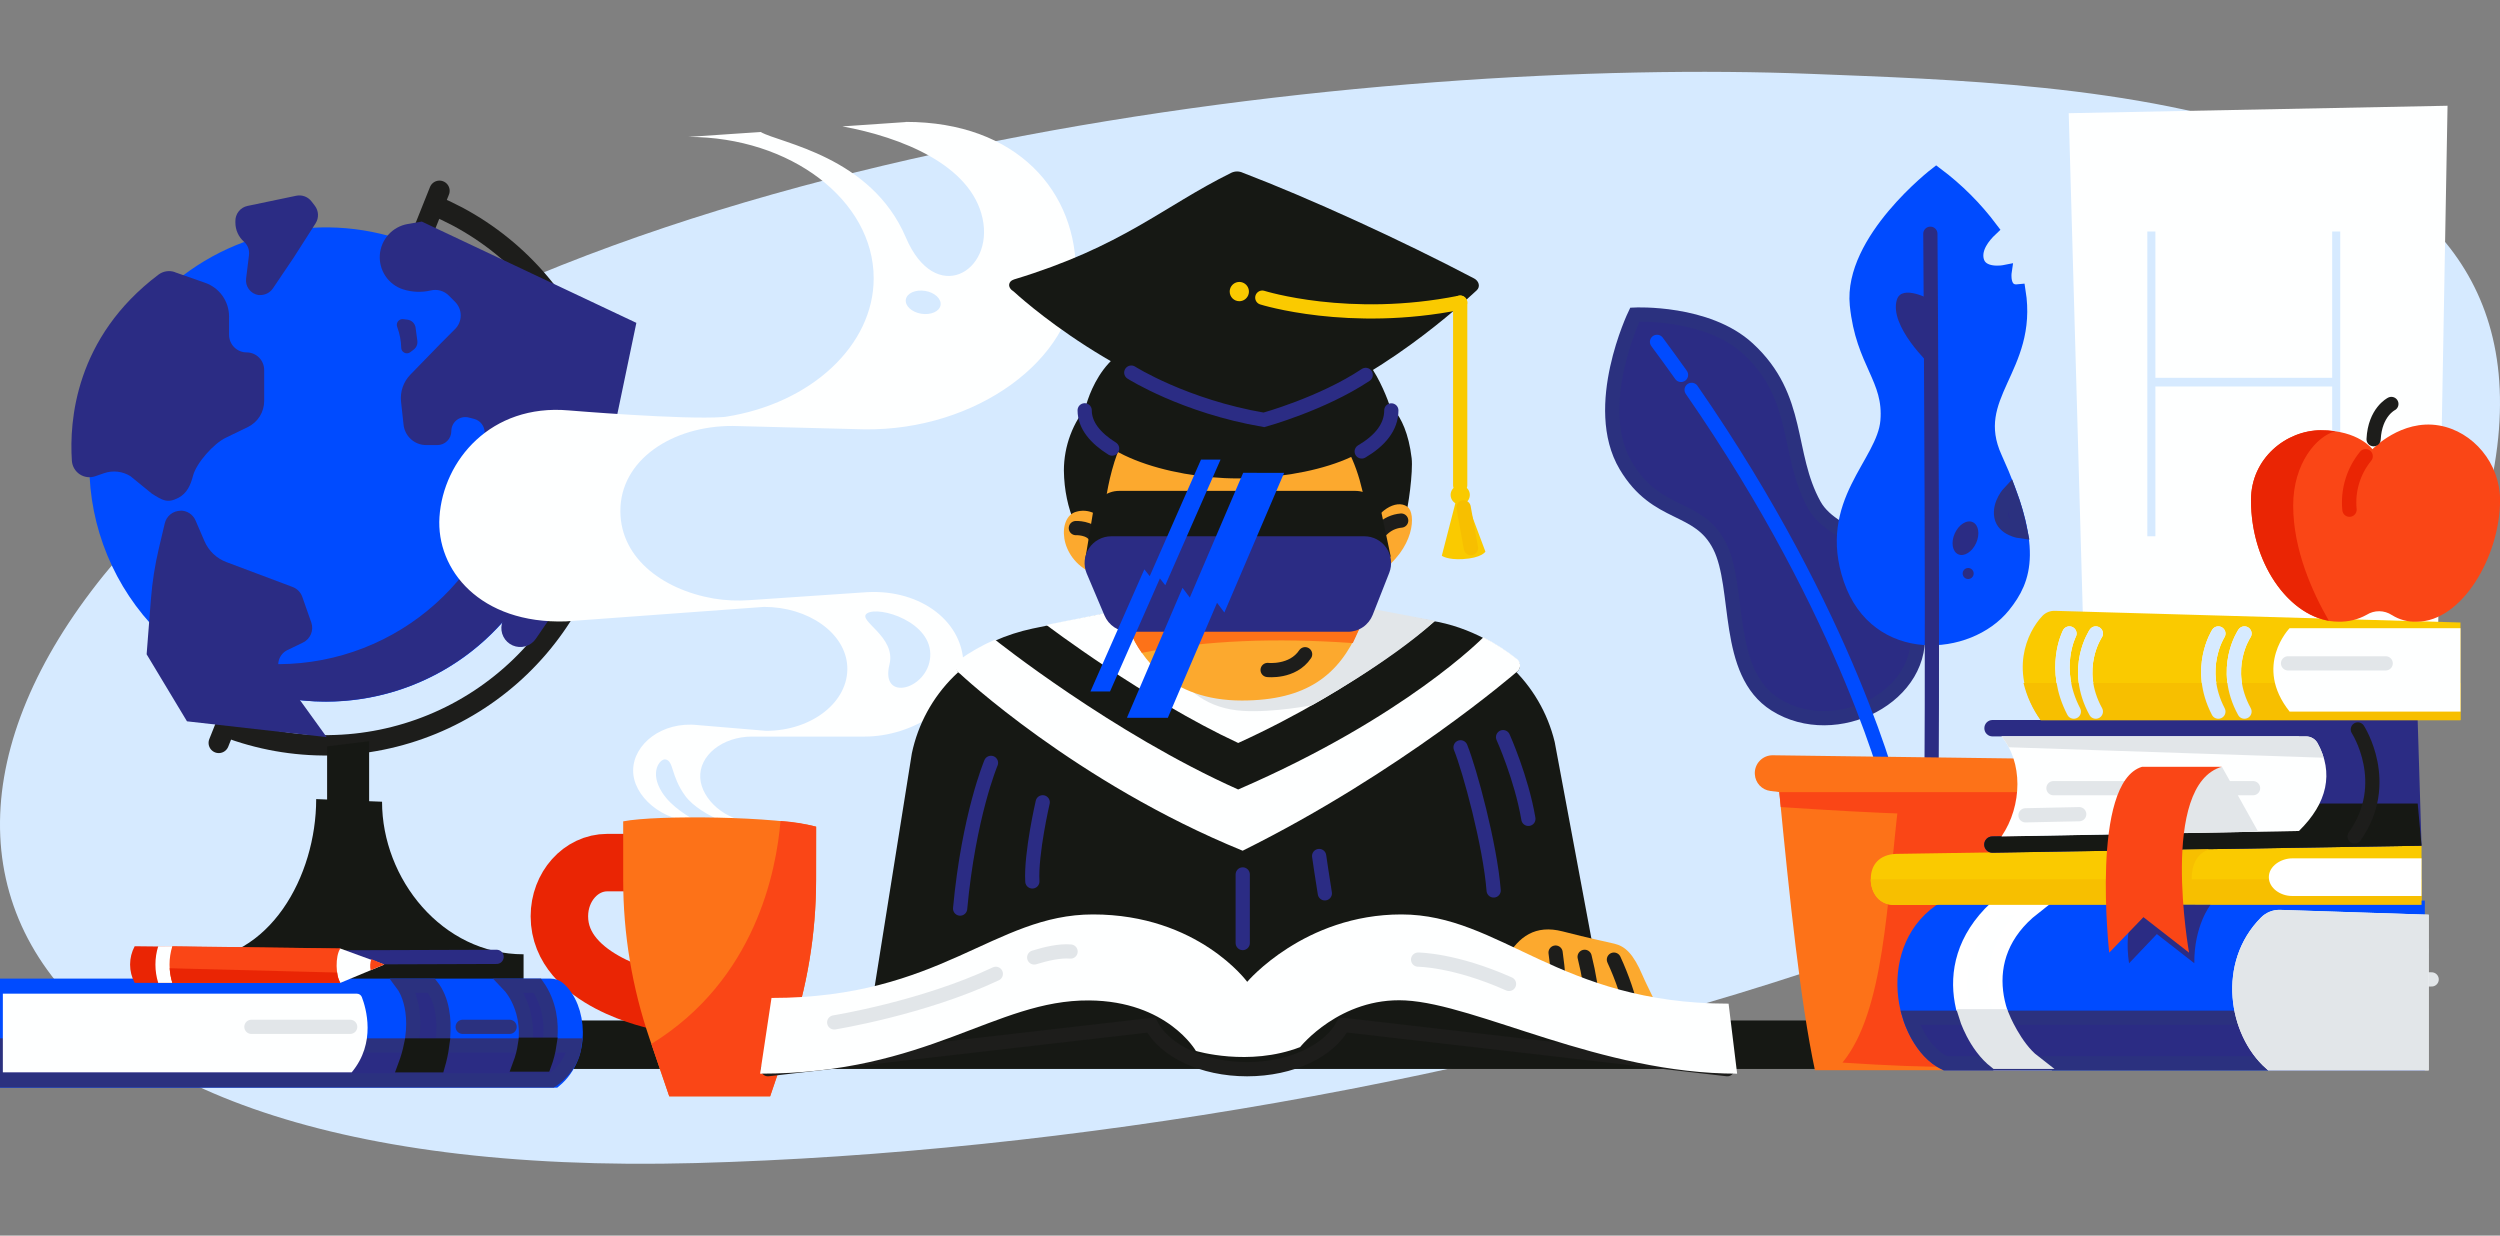 <svg width="348" height="172" viewBox="0 0 348 172" fill="none" xmlns="http://www.w3.org/2000/svg">
  <rect x="0" y="0" width="348" height="172" fill="#808080" stroke="none"/>
  <g clip-path="url(#clip0_543_7676)">
  <path d="M252.159 10.286C192.828 7.94 82.405 19.476 29.258 64.991C-23.888 110.506 -6.505 164.659 96.825 161.899C200.155 159.138 333.563 120.791 346.194 69.759C360.196 13.132 289.349 11.767 252.159 10.286Z" fill="#D6EAFF"/>
  <path d="M31.444 101.183C40.718 104.728 50.99 104.598 60.171 100.82C69.353 97.041 76.752 89.899 80.863 80.846C84.974 71.793 85.487 61.51 82.299 52.091C79.111 42.672 72.461 34.825 63.702 30.147C62.644 29.587 61.563 29.073 60.459 28.604" stroke="#1D1D1B" stroke-width="2.84" stroke-linecap="round" stroke-linejoin="round"/>
  <path d="M32.742 97.675L30.428 90.592L38.802 94.422L32.742 97.675Z" fill="#1D1D1B"/>
  <path d="M58.813 32.474L61.186 38.268L53.312 34.772L58.813 32.474Z" fill="#1D1D1B"/>
  <path d="M30.452 103.41L61.174 26.56" stroke="#1D1D1B" stroke-width="2.84" stroke-linecap="round" stroke-linejoin="round"/>
  <path d="M12.43 64.661C12.43 58.132 14.362 51.75 17.982 46.321C21.601 40.893 26.746 36.662 32.765 34.163C38.784 31.665 45.407 31.011 51.797 32.285C58.187 33.558 64.056 36.702 68.663 41.319C73.269 45.935 76.407 51.817 77.678 58.221C78.949 64.624 78.296 71.261 75.803 77.293C73.31 83.325 69.088 88.481 63.671 92.108C58.254 95.735 51.885 97.671 45.37 97.671C36.634 97.671 28.256 94.193 22.078 88.003C15.901 81.812 12.43 73.416 12.43 64.661Z" fill="#004BFF"/>
  <path d="M24.34 37.89L28.575 39.373C29.543 39.715 30.381 40.349 30.974 41.188C31.566 42.027 31.885 43.03 31.885 44.058V46.604C31.885 47.254 32.142 47.877 32.601 48.336C33.059 48.796 33.681 49.054 34.33 49.054C34.978 49.054 35.6 49.312 36.058 49.771C36.517 50.231 36.774 50.854 36.774 51.504V55.811C36.775 56.569 36.562 57.312 36.161 57.954C35.759 58.596 35.185 59.112 34.504 59.442L31.428 60.934C29.758 61.729 27.341 64.433 26.868 66.227C26.523 67.547 26.035 68.661 24.832 69.297C23.293 70.093 22.622 69.647 21.145 68.717L18.173 66.295C17.633 65.953 17.023 65.737 16.388 65.662C15.754 65.587 15.111 65.655 14.506 65.861L13.236 66.299C12.88 66.42 12.502 66.457 12.13 66.408C11.758 66.359 11.402 66.225 11.09 66.016C10.777 65.808 10.517 65.53 10.329 65.204C10.141 64.879 10.03 64.514 10.005 64.139C9.636 58.643 10.442 46.982 22.062 38.228C22.384 37.985 22.761 37.827 23.159 37.766C23.558 37.704 23.965 37.743 24.344 37.878" fill="#2B2C84"/>
  <path d="M25.142 71.075C25.583 71.076 26.015 71.206 26.383 71.449C26.752 71.692 27.042 72.037 27.218 72.443L28.464 75.335C28.751 76 29.169 76.6 29.692 77.099C30.216 77.599 30.835 77.987 31.512 78.242L40.739 81.71C41.048 81.827 41.328 82.01 41.559 82.246C41.79 82.482 41.966 82.766 42.076 83.078L43.334 86.658C43.515 87.183 43.497 87.756 43.285 88.269C43.072 88.782 42.678 89.2 42.179 89.442L40.013 90.488C39.714 90.631 39.45 90.839 39.241 91.096C39.031 91.353 38.88 91.653 38.799 91.975C38.718 92.296 38.709 92.632 38.772 92.958C38.835 93.284 38.968 93.592 39.163 93.86L45.474 102.61L26.027 100.407L20.411 91.076L21.01 83.396C21.197 81.014 21.566 78.65 22.114 76.325L22.939 72.841C23.057 72.344 23.338 71.902 23.738 71.585C24.138 71.268 24.632 71.096 25.142 71.095" fill="#2B2C84"/>
  <path d="M81.518 78.799L88.582 44.942L58.714 30.843L56.753 31.181C55.722 31.359 54.78 31.877 54.077 32.654C53.374 33.43 52.95 34.42 52.873 35.465C52.797 36.511 53.071 37.553 53.654 38.424C54.236 39.295 55.092 39.946 56.086 40.273C57.351 40.68 58.703 40.732 59.995 40.424C60.435 40.323 60.893 40.336 61.326 40.461C61.759 40.587 62.153 40.82 62.472 41.14L63.353 42.023C63.6 42.27 63.797 42.565 63.93 42.888C64.064 43.212 64.133 43.559 64.133 43.91C64.133 44.26 64.064 44.607 63.93 44.931C63.797 45.255 63.6 45.549 63.353 45.797L61.369 47.785L57.114 52.16C56.638 52.652 56.276 53.242 56.053 53.89C55.83 54.537 55.752 55.226 55.824 55.907L56.174 59.116C56.258 59.896 56.626 60.617 57.209 61.142C57.791 61.666 58.546 61.956 59.329 61.956H60.88C61.136 61.956 61.389 61.906 61.625 61.808C61.861 61.71 62.075 61.566 62.255 61.385C62.436 61.204 62.579 60.989 62.677 60.753C62.775 60.517 62.825 60.263 62.825 60.007C62.825 59.709 62.893 59.415 63.025 59.148C63.156 58.881 63.346 58.647 63.581 58.465C63.817 58.283 64.091 58.157 64.382 58.098C64.673 58.038 64.974 58.047 65.262 58.122L66 58.313C66.418 58.421 66.789 58.665 67.053 59.007C67.318 59.349 67.461 59.769 67.461 60.202V63.261C67.461 63.517 67.511 63.77 67.609 64.006C67.706 64.243 67.85 64.458 68.03 64.639C68.211 64.82 68.425 64.963 68.661 65.061C68.897 65.159 69.15 65.209 69.405 65.209H72.247C72.493 65.213 72.736 65.272 72.957 65.38C74.656 66.176 74.525 68.677 72.799 69.425L71.56 69.966C70.781 70.303 70.103 70.837 69.592 71.516C69.081 72.195 68.755 72.996 68.647 73.84L68.473 75.204C68.371 75.997 68.465 76.803 68.746 77.552C69.027 78.301 69.486 78.969 70.084 79.499C70.436 79.812 70.697 80.213 70.842 80.662C70.986 81.11 71.008 81.589 70.905 82.049L69.85 86.857C69.718 87.454 69.797 88.079 70.074 88.624C70.35 89.169 70.808 89.6 71.367 89.845C71.927 90.089 72.554 90.131 73.141 89.963C73.727 89.796 74.238 89.428 74.584 88.925L81.518 78.799Z" fill="#2B2C84"/>
  <path d="M58.094 47.451L57.852 45.622C57.815 45.336 57.684 45.071 57.48 44.867C57.276 44.664 57.01 44.535 56.725 44.5L56.153 44.429C56.014 44.407 55.873 44.422 55.742 44.473C55.611 44.524 55.496 44.608 55.408 44.718C55.321 44.828 55.264 44.959 55.243 45.099C55.223 45.238 55.24 45.38 55.292 45.511L55.32 45.59C55.645 46.483 55.824 47.424 55.848 48.374C55.845 48.526 55.886 48.676 55.966 48.806C56.046 48.935 56.161 49.039 56.298 49.105C56.436 49.171 56.589 49.196 56.739 49.177C56.89 49.158 57.032 49.096 57.149 48.999L57.59 48.66C57.771 48.523 57.913 48.341 58.001 48.132C58.09 47.922 58.122 47.693 58.094 47.467" fill="#2B2C84"/>
  <path d="M34.659 35.508L34.262 38.745C34.184 39.283 34.322 39.83 34.645 40.266C34.969 40.702 35.452 40.992 35.989 41.072C36.068 41.076 36.147 41.076 36.227 41.072C36.569 41.073 36.906 40.992 37.21 40.835C37.514 40.678 37.776 40.449 37.973 40.169L40.878 35.861L43.93 31.089C44.166 30.719 44.283 30.284 44.264 29.845C44.244 29.406 44.09 28.983 43.823 28.635L43.366 28.042C43.123 27.723 42.795 27.479 42.419 27.338C42.044 27.198 41.636 27.166 41.243 27.247L34.461 28.663C33.969 28.764 33.529 29.037 33.219 29.432C32.909 29.827 32.748 30.32 32.766 30.822V30.977C32.764 31.486 32.871 31.988 33.08 32.452C33.289 32.915 33.595 33.328 33.976 33.662C34.233 33.89 34.429 34.177 34.547 34.499C34.666 34.821 34.703 35.168 34.655 35.508" fill="#2B2C84"/>
  <path d="M62.043 36.192C67.68 41.886 71.055 49.441 71.538 57.447C72.022 65.452 69.581 73.361 64.671 79.694C59.761 86.027 52.718 90.353 44.857 91.862C36.997 93.371 28.858 91.961 21.959 87.895C25.257 91.227 29.227 93.816 33.602 95.489C37.978 97.161 42.659 97.88 47.334 97.596C52.008 97.313 56.569 96.034 60.711 93.844C64.854 91.654 68.483 88.605 71.356 84.899C74.229 81.193 76.281 76.915 77.374 72.352C78.467 67.788 78.576 63.044 77.695 58.434C76.814 53.825 74.962 49.457 72.263 45.621C69.564 41.786 66.08 38.572 62.043 36.192Z" fill="#2B2C84"/>
  <path d="M51.383 111.953H45.533V103.9L51.383 103.172V111.953Z" fill="#161814"/>
  <path d="M53.181 111.599L44.013 111.233C44.013 121.972 37.54 133.74 26.428 133.74H24.4V136.981H72.882V132.837C61.551 132.837 53.181 122.35 53.181 111.599Z" fill="#161814"/>
  <path d="M334.157 142.049H19.002V148.798H334.157V142.049Z" fill="#161814"/>
  <g style="mix-blend-mode:lighten">
  <g style="mix-blend-mode:lighten">
  <g style="mix-blend-mode:lighten">
  <path d="M126.074 16.991L117.256 17.595C125.455 19.091 135.167 22.941 136.774 30.406C138.381 37.871 130.174 42.651 126.09 33.046C121.264 21.727 108.564 19.922 105.874 18.371L95.821 19.059C110.045 19.059 121.617 27.888 121.617 38.738C121.617 48.044 112.954 56.154 101.02 58.015C100.932 58.015 100.806 58.043 100.651 58.055H100.623C94.999 58.453 79.112 57.124 79.112 57.124C68.338 56.209 61.702 64.064 61.174 71.959C60.686 79.313 66.822 86.865 78.747 86.499L106.362 84.479C112.489 84.479 117.712 88.102 117.942 92.771C118.184 97.679 113.021 101.732 106.64 101.732L97.166 100.936C92.146 100.372 88.173 103.593 88.133 107.212C88.094 110.832 92.213 114.371 96.924 114.371H97.035C95.916 113.683 93.519 112.403 92.186 110.334C90.328 107.459 91.892 105.61 92.606 105.709C93.817 105.88 93.336 107.964 95.384 110.784C96.428 112.216 98.627 113.568 100.682 114.363H104.893C101.012 114.363 97.67 111.269 97.476 108.314C97.273 105.152 100.583 102.531 104.683 102.531H120.367C127.078 102.531 133.96 98.033 134.111 92.915C134.301 86.631 128.225 82.009 120.673 82.431L104.401 83.536C102.717 83.663 101.024 83.59 99.357 83.318C92.031 82.045 86.006 77.408 86.371 70.535C86.768 63.484 94.368 58.974 102.754 59.312L120.339 59.765C135.817 59.96 149.478 50.065 149.763 38.499C150.057 26.663 141.524 16.967 126.078 16.967L126.074 16.991ZM120.705 85.374C122.36 84.304 129.833 86.567 129.487 91.423C129.178 95.973 122.487 97.822 123.816 92.489C124.788 88.583 119.204 86.344 120.705 85.374ZM130.924 42.48C130.781 43.355 129.579 43.884 128.245 43.673C126.912 43.463 125.947 42.564 126.094 41.685C126.241 40.806 127.439 40.281 128.773 40.492C130.106 40.703 131.071 41.605 130.924 42.48Z" fill="#FEFFFF"/>
  </g>
  </g>
  </g>
  <path d="M88.582 120.074H84.534C80.855 120.074 77.866 123.419 77.866 127.547C77.866 136.639 91.642 139.336 91.642 139.336" stroke="#EA2504" stroke-width="8" stroke-miterlimit="10"/>
  <path d="M113.616 115.075C108.314 113.624 91.439 113.413 86.748 114.332V122.465C86.745 129.981 87.983 137.446 90.411 144.558L93.162 152.612H107.203L109.933 144.558C112.359 137.446 113.598 129.981 113.6 122.465L113.616 115.075Z" fill="#FD7218"/>
  <path d="M108.644 114.292C108.064 121.216 105.171 136.385 90.669 145.314L93.162 152.612H107.203L109.934 144.558C112.36 137.446 113.599 129.982 113.601 122.465V115.076C111.973 114.649 110.307 114.382 108.628 114.28" fill="#FA4616"/>
  <path d="M199.305 87.386L171.798 82.868L143.509 88.46C139.443 89.265 135.702 91.25 132.754 94.17C129.806 97.089 127.779 100.813 126.927 104.878L121.018 141.933H223.629L216.414 103.283C215.437 99.24 213.293 95.575 210.251 92.746C207.208 89.917 203.401 88.048 199.305 87.374" fill="#161814"/>
  <path d="M199.138 86.372L171.821 81.707L143.727 87.498C140.068 88.278 136.612 89.814 133.579 92.008C133.435 92.112 133.32 92.251 133.242 92.411C133.165 92.571 133.128 92.748 133.135 92.926C133.142 93.104 133.193 93.277 133.283 93.43C133.373 93.584 133.499 93.713 133.65 93.805L172.353 117.621L211.04 93.627C211.187 93.536 211.31 93.412 211.398 93.265C211.487 93.117 211.54 92.95 211.552 92.778C211.563 92.606 211.534 92.434 211.465 92.276C211.397 92.118 211.292 91.978 211.159 91.869C209.215 90.278 204.873 87.255 199.138 86.388" fill="#161814"/>
  <path d="M172.353 109.897C154.808 102.062 138.508 89.041 138.508 89.041C136.721 89.812 135.023 90.776 133.444 91.916C132.825 92.37 132.789 93.249 133.639 93.79C133.639 93.79 149.748 108.939 172.977 118.42C195.035 107.475 211.029 93.611 211.029 93.611C211.181 93.522 211.311 93.4 211.408 93.253C211.505 93.106 211.567 92.938 211.588 92.763C211.609 92.588 211.589 92.41 211.53 92.244C211.471 92.077 211.374 91.927 211.247 91.805C209.77 90.613 208.174 89.576 206.484 88.711C206.484 88.711 195.682 99.803 172.353 109.897Z" fill="#FEFFFF"/>
  <path d="M209.227 102.611C209.227 102.611 211.79 108.299 212.751 113.986" stroke="#2B2C84" stroke-width="1.98" stroke-miterlimit="10" stroke-linecap="round"/>
  <path d="M203.309 104.026C204.587 107.176 207.417 117.604 207.917 123.952" stroke="#2B2C84" stroke-width="1.98" stroke-miterlimit="10" stroke-linecap="round"/>
  <path d="M145.652 86.989C145.652 86.989 159.265 97.33 172.357 103.423C189.204 95.755 199.69 86.468 199.69 86.468C199.507 86.436 199.329 86.4 199.142 86.373L176.211 82.455L167.984 82.499L145.652 86.989Z" fill="#FEFFFF"/>
  <path d="M172.988 121.721V131.27" stroke="#2B2C84" stroke-width="1.98" stroke-miterlimit="10" stroke-linecap="round"/>
  <path d="M199.769 86.415L176.211 81.957L167.984 82.498L160.475 84.041C161.003 88.873 163.281 98.359 173.016 98.955C177.334 99.214 182.652 98.16 182.652 98.16C182.652 98.16 193.336 92.27 199.781 86.411" fill="#E2E6E9"/>
  <path d="M137.945 106.19C137.945 106.19 134.853 113.504 133.65 126.474" stroke="#2B2C84" stroke-width="1.98" stroke-miterlimit="10" stroke-linecap="round"/>
  <path d="M145.144 111.679C145.144 111.679 143.489 118.806 143.703 122.695" stroke="#2B2C84" stroke-width="1.98" stroke-miterlimit="10" stroke-linecap="round"/>
  <path d="M183.625 119.155C183.625 119.155 184.144 122.735 184.418 124.353" stroke="#2B2C84" stroke-width="1.98" stroke-miterlimit="10" stroke-linecap="round"/>
  <path d="M158.201 58.89C156.217 60.203 153.042 63.038 152.224 71.43C151.406 79.822 155.828 84.531 157.312 87.939C158.796 91.348 162.753 97.513 172.857 97.513C181.882 97.513 186.371 93.981 189.129 87.681C191.887 81.381 194.769 65.659 189.8 60.525C184.831 55.39 169.115 51.612 158.189 58.89" fill="#FCA92E"/>
  <path d="M151.573 56.214C149.333 58.787 148.096 62.085 148.093 65.501C148.16 71.1 150.399 75.085 152.276 77.034L153.617 72.588C153.617 72.588 153.935 64.148 157.852 58.513L151.573 56.214Z" fill="#161814"/>
  <path d="M192.3 55.648C192.3 55.648 195.673 56.75 196.503 63.79C196.713 65.587 196.034 70.849 195.574 71.991C194.899 73.677 192.165 75.928 190.482 77.376C190.482 77.376 191.161 66.311 185.779 59.876L192.3 55.648Z" fill="#161814"/>
  <path d="M190.8 73.764C191.514 71.263 194.324 69.389 195.907 70.539C197.154 71.43 196.959 76.397 191.907 79.806L190.8 73.764Z" fill="#FCA92E"/>
  <path d="M149.799 71.239C147.235 71.915 147.235 77.602 152.049 79.805L153.617 72.595C153.207 71.992 152.615 71.536 151.929 71.292C151.243 71.049 150.497 71.03 149.799 71.239Z" fill="#FCA92E"/>
  <path d="M193.673 57.128C193.673 63.42 182.009 66.597 172.294 66.597C162.578 66.597 150.998 62.915 150.998 57.128C150.998 57.128 152.946 47.543 161.122 47.543H185.791C190.812 47.543 193.673 57.128 193.673 57.128Z" fill="#161814"/>
  <path d="M154.808 62.442C152.462 60.982 150.986 59.184 150.986 57.116" stroke="#2B2C84" stroke-width="1.98" stroke-miterlimit="10" stroke-linecap="round"/>
  <path d="M193.673 57.128C193.673 59.462 192.066 61.368 189.55 62.843" stroke="#2B2C84" stroke-width="1.98" stroke-miterlimit="10" stroke-linecap="round"/>
  <path d="M141.12 38.908C156.312 34.307 161.824 28.783 171.409 24.046C171.657 23.929 171.928 23.868 172.202 23.868C172.477 23.868 172.748 23.929 172.996 24.046C182.176 27.554 195.034 33.416 205.198 38.761C205.857 39.107 206.103 39.899 205.563 40.408C201.801 43.936 189.57 54.638 175.925 58.456C156.34 54.853 141.131 40.599 141.131 40.599C140.139 39.994 140.377 39.139 141.108 38.92" fill="#161814"/>
  <path d="M175.711 41.431C175.711 41.431 187.792 45.241 203.258 42.127" stroke="#FACA00" stroke-width="1.98" stroke-linecap="round" stroke-linejoin="round"/>
  <path d="M203.258 67.548V42.126" stroke="#FACA00" stroke-width="1.98" stroke-linecap="round" stroke-linejoin="round"/>
  <path d="M201.924 68.897C201.924 68.632 202.001 68.372 202.148 68.151C202.295 67.93 202.504 67.757 202.748 67.656C202.993 67.554 203.262 67.527 203.522 67.578C203.782 67.63 204.02 67.758 204.207 67.945C204.395 68.133 204.522 68.372 204.574 68.632C204.625 68.893 204.598 69.163 204.497 69.408C204.395 69.653 204.223 69.862 204.002 70.009C203.782 70.156 203.523 70.234 203.258 70.233C203.083 70.233 202.909 70.199 202.748 70.132C202.586 70.064 202.439 69.966 202.315 69.842C202.191 69.718 202.093 69.57 202.026 69.408C201.959 69.246 201.924 69.073 201.924 68.897Z" fill="#FACA00"/>
  <path d="M171.175 40.591C171.174 40.326 171.252 40.067 171.398 39.846C171.545 39.625 171.753 39.452 171.998 39.35C172.242 39.248 172.511 39.221 172.771 39.272C173.03 39.324 173.269 39.451 173.457 39.638C173.644 39.825 173.772 40.064 173.824 40.324C173.876 40.584 173.849 40.854 173.748 41.099C173.647 41.344 173.476 41.554 173.256 41.702C173.036 41.849 172.777 41.928 172.512 41.928C172.337 41.928 172.163 41.894 172.001 41.827C171.838 41.76 171.691 41.662 171.567 41.538C171.443 41.413 171.344 41.266 171.277 41.104C171.209 40.941 171.175 40.767 171.175 40.591Z" fill="#FACA00"/>
  <path d="M203.257 67.453L200.709 77.32C200.704 77.337 200.704 77.355 200.709 77.372C200.709 77.372 201.503 77.945 203.595 77.829C206.258 77.682 206.77 76.787 206.77 76.787L203.269 67.453" fill="#FACA00"/>
  <path d="M176.453 93.261C176.453 93.261 179.937 93.659 181.672 91.069" stroke="#1D1D1B" stroke-width="1.98" stroke-linecap="round" stroke-linejoin="round"/>
  <path d="M195.046 72.464C194.039 72.548 193.094 72.984 192.375 73.697" stroke="#1D1D1B" stroke-width="1.98" stroke-linecap="round" stroke-linejoin="round"/>
  <path d="M149.759 73.51C149.759 73.51 151.724 73.423 152.442 74.648" stroke="#1D1D1B" stroke-width="1.98" stroke-linecap="round" stroke-linejoin="round"/>
  <path d="M153.795 81.293C154.986 84.077 156.625 86.145 157.312 87.939C157.743 88.976 158.29 89.96 158.943 90.874C167.785 89.116 177.651 88.77 188.311 89.518C188.576 88.932 188.855 88.319 189.149 87.68C190.007 85.615 190.682 83.477 191.165 81.293H153.795Z" fill="#FD7218"/>
  <path d="M155.764 68.332H188.673C189.518 68.331 190.338 68.623 190.994 69.156C191.65 69.69 192.103 70.434 192.276 71.263L193.59 77.48L151.053 77.909L152.129 71.43C152.269 70.565 152.712 69.779 153.378 69.211C154.044 68.644 154.89 68.332 155.764 68.332Z" fill="#161814"/>
  <path d="M187.645 87.939H157.161C156.432 87.939 155.72 87.724 155.112 87.321C154.504 86.918 154.029 86.344 153.744 85.672L151.268 79.822C151.028 79.256 150.933 78.64 150.989 78.028C151.045 77.417 151.252 76.829 151.59 76.317C151.929 75.805 152.388 75.384 152.928 75.094C153.468 74.803 154.072 74.651 154.685 74.651H189.927C190.532 74.651 191.127 74.8 191.662 75.083C192.197 75.367 192.655 75.777 192.995 76.278C193.336 76.778 193.549 77.355 193.617 77.958C193.685 78.56 193.605 79.17 193.383 79.734L191.082 85.585C190.809 86.28 190.334 86.877 189.718 87.298C189.103 87.719 188.374 87.943 187.629 87.943" fill="#2B2C84"/>
  <path d="M178.747 65.821L173.048 65.817L165.622 83.178L164.606 81.825L156.867 99.913L162.562 99.918L169.412 83.909L170.432 85.262L178.747 65.821Z" fill="#004BFF"/>
  <path d="M169.9 63.98H167.178L160.042 80.203L159.292 79.253L151.791 96.251L154.514 96.255L161.459 80.517L162.209 81.468L169.9 63.98Z" fill="#004BFF"/>
  <path d="M339.376 88.19L290.001 87.999L287.965 15.758L340.698 14.72L339.376 88.19Z" fill="#FEFFFF"/>
  <path d="M325.763 32.227V74.648H324.64V53.8H300.03V74.648H298.907V32.227H300.03V52.591H324.64V32.227H325.763Z" fill="#D6EAFF"/>
  <path d="M227.57 43.792C227.57 43.792 221.418 56.607 226.315 64.832C230.653 72.118 236.436 70.189 239.376 76.019C242.317 81.85 240 93.575 247.123 98.073C255.537 103.386 268.392 96.848 266.844 87.239C264.788 74.512 255.577 75.681 252.557 70.304C248.588 63.145 250.743 55.366 243.321 48.533C237.642 43.303 227.554 43.792 227.554 43.792" fill="#2B2C84"/>
  <path d="M227.57 43.792C227.57 43.792 221.418 56.607 226.315 64.832C230.653 72.118 236.436 70.189 239.376 76.019C242.317 81.85 240 93.575 247.123 98.073C255.537 103.386 268.392 96.848 266.844 87.239C264.788 74.512 255.577 75.681 252.557 70.304C248.588 63.145 250.743 55.366 243.321 48.533C237.658 43.303 227.57 43.792 227.57 43.792Z" stroke="#2B317F" stroke-width="1.98" stroke-miterlimit="10"/>
  <path d="M233.999 52.188C232.919 50.669 231.806 49.135 230.657 47.587" stroke="#004BFF" stroke-width="1.98" stroke-miterlimit="10" stroke-linecap="round"/>
  <path d="M263.522 111.11C263.522 111.11 257.541 86.11 235.475 54.269" stroke="#004BFF" stroke-width="1.98" stroke-miterlimit="10" stroke-linecap="round"/>
  <path d="M280.985 40.567C278.603 40.826 279.036 37.879 279.036 37.879C279.036 37.879 275.667 38.547 275.155 36.168C274.797 34.498 276.036 32.911 277.139 31.873C274.974 28.986 272.41 26.423 269.523 24.261C269.523 24.261 257.569 33.464 258.478 42.436C259.292 50.554 263.241 52.673 262.737 58.619C262.233 64.565 253.93 69.946 257.605 80.669C261.28 91.391 273.984 90.401 278.877 84.328C281.921 80.545 283.398 76.194 277.718 63.738C273.75 55.048 282.695 51.353 280.997 40.567" fill="#004BFF"/>
  <path d="M280.985 40.567C278.603 40.826 279.036 37.879 279.036 37.879C279.036 37.879 275.667 38.547 275.155 36.168C274.797 34.498 276.036 32.911 277.139 31.873C274.974 28.986 272.41 26.423 269.523 24.261C269.523 24.261 257.569 33.464 258.478 42.436C259.292 50.554 263.241 52.673 262.737 58.619C262.233 64.565 253.93 69.946 257.605 80.669C261.28 91.391 273.984 90.401 278.877 84.328C281.921 80.545 283.398 76.194 277.718 63.738C273.758 55.048 282.695 51.353 280.985 40.567Z" stroke="#004BFF" stroke-width="1.98" stroke-miterlimit="10" stroke-linecap="round"/>
  <path d="M268.706 32.537C268.706 32.537 269.203 101.398 268.706 119.064" stroke="#2B2C84" stroke-width="1.98" stroke-miterlimit="10" stroke-linecap="round"/>
  <path d="M111.096 148.658H240.444L199.649 134.897L172.65 137.975L150.43 134.05L112.179 144.573L111.096 148.658Z" fill="#161814"/>
  <path d="M240.444 148.833L187.097 142.685H186.946C185.045 146.264 179.802 148.833 173.591 148.833C167.38 148.833 162.134 146.26 160.237 142.685L106.889 148.833" stroke="#1D1D1B" stroke-width="1.98" stroke-miterlimit="10" stroke-linecap="round"/>
  <path d="M244.274 107.746V107.782C244.305 108.361 244.539 108.911 244.935 109.335C245.33 109.759 245.862 110.03 246.437 110.1L247.675 110.256C249.128 125.23 250.616 139.46 252.636 148.969H281.25V105.59L246.77 105.133C246.432 105.129 246.096 105.195 245.784 105.326C245.472 105.458 245.19 105.652 244.956 105.897C244.721 106.142 244.54 106.432 244.422 106.75C244.304 107.068 244.252 107.407 244.27 107.746" fill="#FD7218"/>
  <path d="M247.679 110.267H281.254V113.194C272.948 113.806 260.812 113.194 247.882 112.343L247.679 110.267Z" fill="#FA4616"/>
  <path d="M264.256 111.953L281.254 110.267L284.251 148.002C275.944 148.614 269.408 148.773 256.47 147.914C262.328 140.791 262.661 125.435 264.252 111.953" fill="#FA4616"/>
  <path d="M337.078 117.724L263.919 118.861C261.669 118.953 260.415 120.321 260.415 122.329C260.415 124.338 261.641 125.96 263.641 125.96H337.078V117.724Z" fill="#FACA00"/>
  <path d="M336.546 148.002H270.797C264.447 144.82 262.066 131.584 270.797 126.358H336.546V148.002Z" fill="#004BFF"/>
  <path d="M336.546 148.002H270.797C264.447 144.82 262.066 131.584 270.797 126.358H336.546V148.002Z" stroke="#004BFF" stroke-width="1.98" stroke-miterlimit="10" stroke-linecap="round"/>
  <path d="M276.222 101.378C276.222 101.678 276.341 101.965 276.552 102.177C276.763 102.388 277.05 102.507 277.349 102.507H319.981C324.259 106.684 324.259 111.854 319.981 116.428H277.329C277.03 116.428 276.744 116.547 276.532 116.758C276.321 116.97 276.202 117.257 276.202 117.557C276.202 117.857 276.321 118.144 276.532 118.356C276.744 118.568 277.03 118.687 277.329 118.687L337.078 117.724L336.538 100.225H277.329C277.03 100.231 276.745 100.356 276.538 100.572C276.33 100.788 276.217 101.078 276.222 101.378Z" fill="#2B2C84"/>
  <path d="M283.08 148.002C277.944 143.353 274.265 133.287 283.08 126.358H277.833C268.622 134.981 274.38 145.425 277.833 148.002H283.08Z" fill="#FEFFFF"/>
  <path d="M283.08 148.002C277.944 143.353 274.265 133.287 283.08 126.358H277.833C268.622 134.981 274.38 145.425 277.833 148.002H283.08Z" stroke="white" stroke-width="1.98" stroke-miterlimit="10"/>
  <path d="M332.058 136.333H338.487" stroke="#E2E6E9" stroke-width="1.98" stroke-miterlimit="10" stroke-linecap="round"/>
  <path d="M260.395 122.405C260.431 124.394 261.645 125.961 263.622 125.961H337.078V122.405H260.395Z" fill="#F7BF00"/>
  <path d="M337.078 119.482H319.084C317.532 119.482 315.822 120.544 315.822 122.099C315.822 123.654 317.477 124.72 319.028 124.72H337.066L337.078 119.482Z" fill="white"/>
  <path d="M322.91 111.854L319.997 115.668L277.329 116.435C277.03 116.435 276.744 116.554 276.532 116.766C276.321 116.978 276.202 117.265 276.202 117.565C276.202 117.864 276.321 118.152 276.532 118.363C276.744 118.575 277.03 118.694 277.329 118.694L337.078 117.724L336.546 111.854H322.91Z" fill="#161814"/>
  <path d="M342.499 86.651L286.053 85.028C285.728 85.016 285.404 85.072 285.103 85.193C284.801 85.314 284.528 85.498 284.302 85.732C282.191 87.967 279.484 93.579 284.076 100.245H342.499V86.651Z" fill="#FACA00"/>
  <path d="M332.943 85.612C332.424 85.272 331.818 85.087 331.198 85.081C330.577 85.075 329.968 85.246 329.442 85.576C328.238 86.247 326.875 86.578 325.497 86.535C319.271 86.535 313.337 79.026 313.337 69.612C313.337 63.797 318.243 59.896 323.096 59.896C328.323 59.896 330.24 62.529 330.24 62.529C330.24 62.529 334.256 58.321 339.507 59.224C344.269 60.043 348.008 64.513 348.008 69.596C348.008 77.487 342.662 86.535 336.439 86.535C335.209 86.596 333.99 86.274 332.951 85.612" fill="#FA4616"/>
  <path d="M323.096 59.896C323.76 59.886 324.424 59.931 325.081 60.031C322.477 60.687 319.211 64.509 319.211 70.371C319.211 76.516 321.878 82.422 324.176 86.407C318.461 85.437 313.341 78.342 313.341 69.6C313.341 63.785 318.247 59.884 323.1 59.884" fill="#EA2504"/>
  <path d="M312.425 88.189C312.425 88.189 309.123 93.038 312.425 99.051" stroke="white" stroke-width="2" stroke-miterlimit="10" stroke-linecap="round"/>
  <path d="M308.789 88.189C308.789 88.189 305.658 93.038 308.789 99.051" stroke="white" stroke-width="2" stroke-miterlimit="10" stroke-linecap="round"/>
  <path d="M291.732 88.189C291.732 88.189 288.43 93.038 291.732 99.051" stroke="white" stroke-width="2" stroke-miterlimit="10" stroke-linecap="round"/>
  <path d="M288.061 88.189C288.061 88.189 285.533 93.038 288.668 99.051" stroke="white" stroke-width="2" stroke-miterlimit="10" stroke-linecap="round"/>
  <path d="M319.997 115.668L278.604 116.436C281.564 112.105 281.564 105.988 278.604 102.516H321.005C321.327 102.511 321.643 102.593 321.922 102.752C322.202 102.912 322.433 103.143 322.593 103.423C324.879 107.559 323.99 111.795 320.005 115.676" fill="#FEFFFF"/>
  <path d="M285.842 109.714H313.627" stroke="#E2E6E9" stroke-width="1.98" stroke-miterlimit="10" stroke-linecap="round"/>
  <path d="M281.949 113.492L289.426 113.333" stroke="#E2E6E9" stroke-width="1.98" stroke-miterlimit="10" stroke-linecap="round"/>
  <path d="M328.212 101.537C328.212 101.537 333.05 108.986 327.764 116.436" stroke="#1D1D1B" stroke-width="1.98" stroke-linecap="round" stroke-linejoin="round"/>
  <path d="M323.45 105.475C323.243 104.755 322.95 104.064 322.577 103.415C322.416 103.137 322.184 102.906 321.905 102.747C321.626 102.588 321.31 102.505 320.989 102.508H278.604C278.997 102.972 279.338 103.479 279.62 104.019L323.45 105.475Z" fill="#E2E6E9"/>
  <path d="M309.297 106.743L314.333 115.771L304.007 115.954V108.453L309.297 106.743Z" fill="#E2E6E9"/>
  <path d="M305.146 123.332C305.146 123.332 304.432 119.016 307.698 118.205L303.801 118.269L301.201 123.332H305.146Z" fill="#F7BF00"/>
  <path d="M307.698 125.961C307.698 125.961 305.412 128.82 305.447 134.082L300.236 130.021L296.371 134.082C296.371 134.082 295.283 128.291 298.137 125.925L307.698 125.961Z" fill="#2B2C84"/>
  <path d="M304.721 132.615L298.367 127.667L293.605 132.607C293.605 132.607 290.942 108.907 298.181 106.735H309.293C300.534 109.229 304.717 132.607 304.717 132.607" fill="#FA4616"/>
  <path d="M281.675 95.078C282.13 96.939 282.938 98.694 284.056 100.248H342.499V95.078H281.675Z" fill="#F7BF00"/>
  <path d="M312.425 88.189C312.425 88.189 309.123 93.038 312.425 99.051" stroke="#D6EAFF" stroke-width="2" stroke-miterlimit="10" stroke-linecap="round"/>
  <path d="M308.789 88.189C308.789 88.189 305.658 93.038 308.789 99.051" stroke="#D6EAFF" stroke-width="2" stroke-miterlimit="10" stroke-linecap="round"/>
  <path d="M291.732 88.189C291.732 88.189 288.43 93.038 291.732 99.051" stroke="#D6EAFF" stroke-width="2" stroke-miterlimit="10" stroke-linecap="round"/>
  <path d="M288.061 88.189C288.061 88.189 285.533 93.038 288.668 99.051" stroke="#D6EAFF" stroke-width="2" stroke-miterlimit="10" stroke-linecap="round"/>
  <path d="M342.499 87.445H318.711C318.711 87.445 313.631 92.667 318.711 99.051H342.499V87.445Z" fill="#FEFFFF"/>
  <path d="M318.497 92.338H332.089" stroke="#E2E6E9" stroke-width="1.98" stroke-miterlimit="10" stroke-linecap="round"/>
  <path d="M0.397 137.212H76.628C77.035 137.207 77.431 137.348 77.743 137.61C80.696 140.147 81.374 146.964 77.211 150.416H0.397V137.212Z" fill="#004BFF"/>
  <path d="M0.397 137.212H76.628C77.035 137.207 77.431 137.348 77.743 137.61C80.696 140.147 81.374 146.964 77.211 150.416H0.397V137.212Z" stroke="#004BFF" stroke-width="1.98" stroke-miterlimit="10" stroke-linecap="round"/>
  <path d="M79.981 145.523C79.624 148.657 76.806 150.395 76.806 150.395H0.397V145.523H79.981Z" fill="#2B2C84"/>
  <path d="M79.981 145.523C79.624 148.657 76.806 150.395 76.806 150.395H0.397V145.523H79.981Z" stroke="#2B317F" stroke-width="1.98" stroke-miterlimit="10"/>
  <path d="M0.397 138.321H49.68C49.828 138.322 49.973 138.367 50.095 138.451C50.218 138.534 50.312 138.653 50.367 138.791C50.946 140.298 52.403 145.154 48.954 149.27H0.397V138.321Z" fill="#FEFFFF"/>
  <path d="M48.744 142.935H34.996" stroke="#E2E6E9" stroke-width="1.98" stroke-miterlimit="10" stroke-linecap="round"/>
  <path d="M56.189 137.212C56.189 137.212 59.058 141.086 56.411 148.3H60.967C60.967 148.3 63.202 141.141 60.05 137.212H56.189Z" fill="#2B2C84"/>
  <path d="M56.189 137.212C56.189 137.212 59.058 141.086 56.411 148.3H60.967C60.967 148.3 63.202 141.141 60.05 137.212H56.189Z" stroke="#2B317F" stroke-width="1.98" stroke-miterlimit="10"/>
  <path d="M57.205 145.523C57.011 146.462 56.745 147.385 56.411 148.284H60.967C61.23 147.379 61.425 146.457 61.551 145.523H57.205Z" fill="#161814"/>
  <path d="M57.205 145.523C57.011 146.462 56.745 147.385 56.411 148.284H60.967C61.23 147.379 61.425 146.457 61.551 145.523H57.205Z" stroke="#161814" stroke-width="1.98" stroke-miterlimit="10"/>
  <path d="M70.933 137.212C70.933 137.212 74.901 141.372 72.369 148.3H75.77C75.77 148.3 78.295 142.156 74.794 137.212H70.933Z" fill="#2B2C84"/>
  <path d="M70.933 137.212C70.933 137.212 74.901 141.372 72.369 148.3H75.77C75.77 148.3 78.295 142.156 74.794 137.212H70.933Z" stroke="#2B317F" stroke-width="1.98" stroke-miterlimit="10"/>
  <path d="M73.084 145.421C72.943 146.365 72.704 147.291 72.37 148.185H75.771C76.104 147.291 76.342 146.365 76.481 145.421H73.084Z" fill="#161814"/>
  <path d="M73.084 145.421C72.943 146.365 72.704 147.291 72.37 148.185H75.771C76.104 147.291 76.342 146.365 76.481 145.421H73.084Z" stroke="#161814" stroke-width="1.98" stroke-miterlimit="10"/>
  <path d="M70.933 142.935H64.408" stroke="#2B317F" stroke-width="1.98" stroke-miterlimit="10" stroke-linecap="round"/>
  <path d="M69.127 133.194L44.303 133.278" stroke="#2B2C84" stroke-width="1.98" stroke-miterlimit="10" stroke-linecap="round"/>
  <path d="M43.727 136.815H18.748C18.328 136.031 18.108 135.155 18.108 134.265C18.108 133.376 18.328 132.5 18.748 131.716L47.37 132.03C46.299 133.108 42.751 135.844 43.727 136.803" fill="#EA2504"/>
  <path d="M23.987 136.815H22.023C21.507 135.154 21.507 133.376 22.023 131.716H23.987V136.815Z" fill="#FEFFFF"/>
  <path d="M47.371 136.818L53.49 134.268L47.371 132.033L41.87 134.268L47.371 136.818Z" fill="#FEFFFF"/>
  <path d="M47.371 136.815H23.987C23.471 135.154 23.471 133.376 23.987 131.716L47.371 132.03C46.64 133.108 46.736 135.844 47.371 136.803" fill="#FA4616"/>
  <path d="M23.987 136.815H47.371C47.128 136.371 46.977 135.882 46.926 135.379L23.622 134.778C23.663 135.469 23.786 136.153 23.987 136.815Z" fill="#EA2504"/>
  <path d="M51.593 135.056L53.49 134.26L51.693 133.513C51.512 134.004 51.478 134.537 51.593 135.048" fill="#FA4616"/>
  <path d="M275.079 75.594C274.52 76.831 273.401 77.531 272.583 77.157C271.765 76.783 271.547 75.483 272.107 74.246C272.666 73.009 273.781 72.309 274.603 72.683C275.425 73.056 275.635 74.357 275.079 75.594Z" fill="#2B2C84"/>
  <path d="M274.738 79.833C274.738 79.986 274.692 80.135 274.608 80.262C274.523 80.389 274.403 80.487 274.262 80.546C274.122 80.604 273.967 80.62 273.817 80.59C273.668 80.56 273.531 80.487 273.423 80.379C273.316 80.271 273.242 80.133 273.213 79.984C273.183 79.834 273.198 79.679 273.256 79.538C273.315 79.397 273.413 79.276 273.54 79.192C273.667 79.107 273.815 79.061 273.968 79.061C274.069 79.061 274.169 79.082 274.262 79.12C274.356 79.159 274.441 79.216 274.512 79.287C274.584 79.359 274.64 79.444 274.679 79.538C274.718 79.631 274.738 79.732 274.738 79.833Z" fill="#2B2C84"/>
  <path d="M268.705 41.708C268.705 41.708 264.737 39.517 264.05 41.708C262.899 45.379 268.705 50.804 268.705 50.804V41.708Z" fill="#2B2C84"/>
  <path d="M279.719 68.566C279.719 68.566 278.27 70.102 278.583 71.875C278.897 73.649 281.254 73.959 281.254 73.959C280.889 72.123 280.376 70.319 279.719 68.566Z" fill="#2B2C84"/>
  <path d="M279.719 68.566C279.719 68.566 278.27 70.102 278.583 71.875C278.897 73.649 281.254 73.959 281.254 73.959C280.889 72.123 280.376 70.319 279.719 68.566V68.566Z" stroke="#2B317F" stroke-width="1.98" stroke-miterlimit="10"/>
  <path d="M157.475 51.866C157.475 51.866 164.829 56.539 175.937 58.444C175.937 58.444 184.017 56.233 190.105 52.188" stroke="#2B2C84" stroke-width="1.98" stroke-miterlimit="10" stroke-linecap="round"/>
  <path d="M203.733 70.634L204.753 76.289" stroke="#F7BF00" stroke-width="2" stroke-miterlimit="10" stroke-linecap="round"/>
  <path d="M329.295 63.507C328.452 64.538 327.819 65.725 327.434 67.001C327.048 68.278 326.918 69.617 327.049 70.944" stroke="#EA2504" stroke-width="2" stroke-miterlimit="10" stroke-linecap="round"/>
  <path d="M209.766 133.235C211.421 130.415 213.683 128.665 217.533 129.655C221.383 130.645 223.216 131.003 224.716 131.361C226.216 131.719 227.344 132.73 228.649 135.788C230.157 139.32 233.9 144.812 228.252 143.981C220.906 142.915 209.766 133.235 209.766 133.235Z" fill="#FCA92E"/>
  <path d="M224.657 133.58C225.808 136.071 226.694 138.678 227.3 141.355" stroke="#1D1D1B" stroke-width="1.98" stroke-linecap="round" stroke-linejoin="round"/>
  <path d="M220.581 133.19C221.181 135.591 221.58 138.037 221.772 140.504" stroke="#1D1D1B" stroke-width="1.98" stroke-linecap="round" stroke-linejoin="round"/>
  <path d="M216.537 132.599C216.88 135.024 217.082 137.468 217.14 139.917" stroke="#1D1D1B" stroke-width="1.98" stroke-linecap="round" stroke-linejoin="round"/>
  <path d="M180.973 145.759C180.973 145.759 186.529 138.779 195.625 139.26C205.631 139.793 222.831 149.454 241.809 149.454L240.619 139.71C217.001 139.71 208.869 127.289 195.074 127.289C181.54 127.289 173.611 136.671 173.611 136.671C173.611 136.671 166.761 127.289 152.144 127.289C138.353 127.289 131.011 138.914 107.393 138.914L105.806 149.454C129.221 149.454 138.528 139.165 151.597 139.26C162.518 139.34 166.467 146.288 166.467 146.288C166.467 146.288 173.809 148.511 180.973 145.759Z" fill="#FEFFFF"/>
  <path d="M116.121 142.319C116.121 142.319 128.495 140.33 138.619 135.558" stroke="#E2E6E9" stroke-width="1.98" stroke-miterlimit="10" stroke-linecap="round"/>
  <path d="M143.961 133.278C145.58 132.773 147.533 132.32 149.025 132.455" stroke="#E2E6E9" stroke-width="1.98" stroke-miterlimit="10" stroke-linecap="round"/>
  <path d="M197.4 133.58C197.4 133.58 202.46 133.58 210.056 136.965" stroke="#E2E6E9" stroke-width="1.98" stroke-miterlimit="10" stroke-linecap="round"/>
  <path d="M265.879 141.662C265.879 141.662 267.292 146.435 270.797 148.002H336.546V141.662H265.879Z" fill="#2B2C84"/>
  <path d="M265.879 141.662C265.879 141.662 267.292 146.435 270.797 148.002H336.546V141.662H265.879Z" stroke="#2B317F" stroke-width="1.98" stroke-miterlimit="10"/>
  <path d="M277.829 147.802H283.08C280.453 145.774 278.714 141.463 278.714 141.463H273.658C273.658 141.463 274.885 145.532 277.829 147.802Z" fill="#E2E6E9"/>
  <path d="M277.829 147.802H283.08C280.453 145.774 278.714 141.463 278.714 141.463H273.658C273.658 141.463 274.885 145.532 277.829 147.802Z" stroke="#E2E6E9" stroke-width="1.98" stroke-miterlimit="10"/>
  <path d="M337.078 148.002H316.112C311.191 143.647 309.674 134.205 315.441 128.422C315.691 128.169 315.99 127.97 316.32 127.837C316.649 127.704 317.003 127.641 317.358 127.65L337.078 128.291V148.002Z" fill="#FEFFFF"/>
  <path d="M337.078 148.002H316.112C311.191 143.647 309.674 134.205 315.441 128.422C315.691 128.169 315.99 127.97 316.32 127.837C316.649 127.704 317.003 127.641 317.358 127.65L337.078 128.291V148.002Z" stroke="white" stroke-width="1.98" stroke-miterlimit="10"/>
  <path d="M324.259 132.359H337.078" stroke="#E2E6E9" stroke-width="1.98" stroke-miterlimit="10" stroke-linecap="round"/>
  <path d="M316.302 136.333H326.954" stroke="#E2E6E9" stroke-width="1.98" stroke-miterlimit="10" stroke-linecap="round"/>
  <path d="M332.879 56.232C332.879 56.232 330.593 57.354 330.407 61.14" stroke="#1D1D1B" stroke-width="1.98" stroke-linecap="round" stroke-linejoin="round"/>
  <path d="M337.078 148.002H316.112C311.191 143.647 309.674 134.205 315.441 128.422C315.691 128.169 315.99 127.97 316.32 127.837C316.649 127.704 317.003 127.641 317.358 127.65L337.078 128.291V148.002Z" fill="#E2E6E9"/>
  <path d="M337.078 148.002H316.112C311.191 143.647 309.674 134.205 315.441 128.422C315.691 128.169 315.99 127.97 316.32 127.837C316.649 127.704 317.003 127.641 317.358 127.65L337.078 128.291V148.002Z" stroke="#E2E6E9" stroke-width="2" stroke-miterlimit="10"/>
  </g>
  <defs>
  <clipPath id="clip0_543_7676">
  <rect width="348" height="172" fill="white"/>
  </clipPath>
  </defs>
  </svg>
  